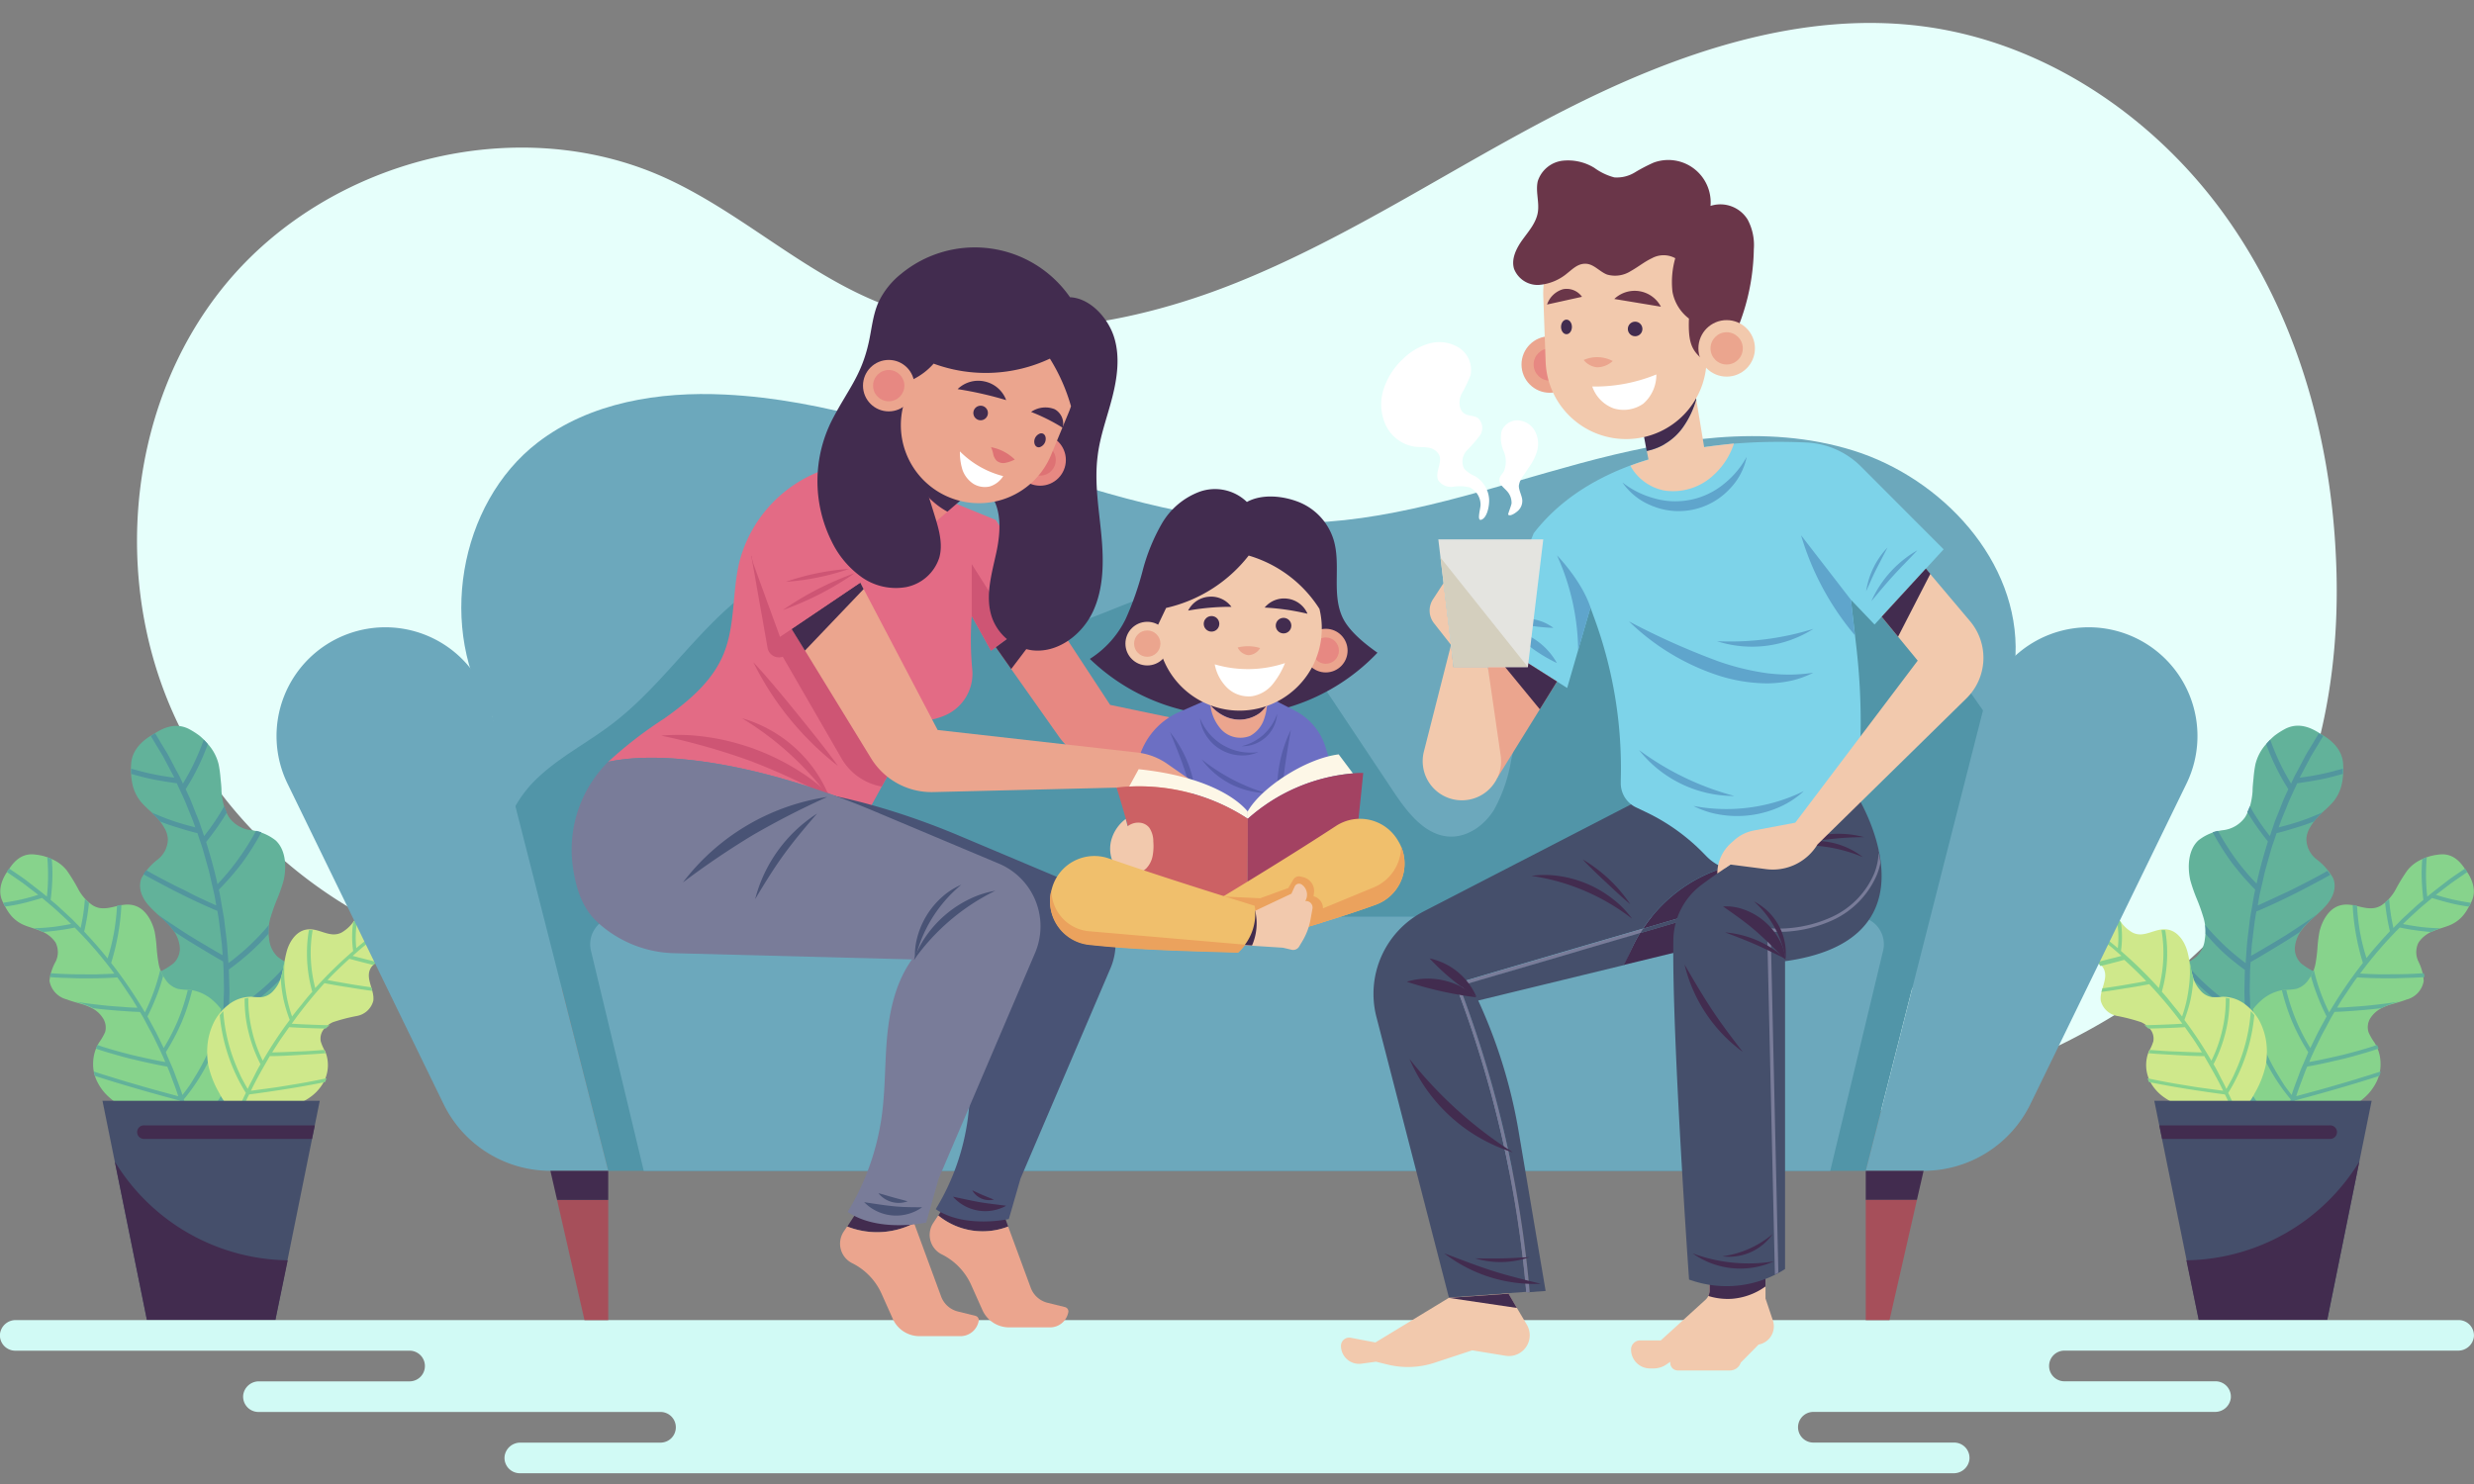 <svg id="Layer_1" data-name="Layer 1" xmlns="http://www.w3.org/2000/svg" viewBox="0 0 400 240"><rect x="0" y="0" width="400" height="240" fill="#808080" stroke="none"/><defs><style>.cls-1{fill:#e6fffb;}.cls-2{fill:#62b29a;}.cls-3{fill:#52969e;}.cls-4{fill:#87d38c;}.cls-5{fill:#cfe88b;}.cls-6{fill:#454f6b;}.cls-7{fill:#422c4f;}.cls-8{fill:#d1faf5;}.cls-9{fill:#6ca8bc;}.cls-10{fill:#5195a8;}.cls-11{fill:#e36b85;}.cls-12{fill:#ce5574;}.cls-13{fill:#e78882;}.cls-14{fill:#797c99;}.cls-15{fill:#f2c9ad;}.cls-16{fill:#7dd3e9;}.cls-17{fill:#5fa5cc;}.cls-18{fill:#eba58e;}.cls-19{fill:#6a3649;}.cls-20{fill:#fff;}.cls-21{fill:#e4e4e0;}.cls-22{fill:#d4cfbe;}.cls-23{fill:#6c6fc3;}.cls-24{fill:#575daa;}.cls-25{fill:#495375;}.cls-26{fill:#de7274;}.cls-27{fill:#a64f5a;}.cls-28{fill:#fdf7e7;}.cls-29{fill:#a34262;}.cls-30{fill:#cc6164;}.cls-31{fill:#f0bf6c;}.cls-32{fill:#eba25d;}</style></defs><title>family</title><path class="cls-1" d="M30.31,120c-12.64-23-10.57-53.61,6.06-73.9s47.22-28.2,71.11-17.37c11.94,5.41,21.78,14.78,33.85,19.88,18.53,7.82,40.06,4.57,58.71-2.94s35.43-19,53.35-28.08,38-16,57.89-13.28c19.4,2.65,36.94,14.53,48.38,30.42s17.08,35.5,18,55.06c1,19.77-3,40.45-15.06,56.17-11.37,14.86-28.77,23.92-46.46,30a201.38,201.38,0,0,1-138.09-3.05c-12.39-4.89-24.3-11-37-15-20.72-6.4-38.74,1.77-58.84-1.6C60.87,152.82,40.76,139.05,30.31,120Z"/><path class="cls-2" d="M47,156.06a13.83,13.83,0,0,1-2.13-1.34,4.51,4.51,0,0,1-1.35-2.82,7.94,7.94,0,0,1,.17-3.33,31.71,31.71,0,0,1,1.08-3.08,26.13,26.13,0,0,0,1.1-3.14c.48-2.16.35-4.91-1.31-6.44a8,8,0,0,0-4-1.65A5.06,5.06,0,0,1,37,132.13a8.18,8.18,0,0,1-.84-2,11.91,11.91,0,0,1-.35-2.16c0-.73-.09-1.45-.16-2.18a18.67,18.67,0,0,0-.3-2.18,7.51,7.51,0,0,0-1.75-3.29A11.09,11.09,0,0,0,32.28,119a12.76,12.76,0,0,0-1.54-1c-2.72-1.54-5.16.28-6,.77s-3.41,2-3.54,4.84a11.12,11.12,0,0,0,0,1.62,10.42,10.42,0,0,0,.22,1.63,6.81,6.81,0,0,0,1.34,2.79,15,15,0,0,0,1.32,1.34,15.36,15.36,0,0,1,1.36,1.34,8.92,8.92,0,0,1,1.13,1.55,4.06,4.06,0,0,1,.57,1.8A4.21,4.21,0,0,1,25.5,139a10,10,0,0,0-2.62,3c-.66,1.67.14,3.42,1.43,4.73.61.66,1.3,1.26,2,1.89a10.54,10.54,0,0,1,1.87,2.06,5.5,5.5,0,0,1,.9,2.62,3.33,3.33,0,0,1-1,2.47A10.76,10.76,0,0,1,26.16,157a8,8,0,0,0-3,3,7.42,7.42,0,0,0-1,3.77,9.68,9.68,0,0,0,.75,3.82,14.2,14.2,0,0,0,.85,1.88c.33.62.73,1.24,1.1,1.84a20.74,20.74,0,0,0,1.73,2.22c.37.42.77.87,1.19,1.32s.82.91,1.25,1.36c1.71,1.8,3.55,3.56,4.87,4.12,1.41.2,3.84-.42,6.27-1.49.61-.27,1.21-.56,1.8-.87s1.12-.65,1.63-1a16.88,16.88,0,0,0,2.54-2,14.85,14.85,0,0,0,1.7-2,19,19,0,0,0,1.43-2.29,15.4,15.4,0,0,0,1.57-5.27,12.59,12.59,0,0,0-.77-5.48A8.51,8.51,0,0,0,47,156.06Z"/><path class="cls-3" d="M36.26,130.37A36.65,36.65,0,0,1,33,135.22l-.65-1.93c-.21-.65-.49-1.27-.74-1.9l-.75-1.9c-.25-.63-.56-1.24-.84-1.86q1.1-1.73,2-3.56t1.58-3.72c-.21-.25-.43-.49-.66-.72a37,37,0,0,1-3.37,7.1l-.49-1.06c-.17-.35-.36-.69-.54-1l-1.09-2.08c-.35-.7-.78-1.35-1.17-2l-1.2-2-.35.22-.35.22,2,3.32,1.81,3.42q-1.91-.24-3.64-.61c-1.16-.25-2.25-.54-3.34-.85,0,.28,0,.56,0,.84,1.12.33,2.28.64,3.52.89s2.55.45,3.85.63c.53,1.18,1.11,2.33,1.59,3.53s1,2.39,1.41,3.61c-1.27-.34-2.56-.68-3.73-1.09s-2.27-.86-3.36-1.33a11.06,11.06,0,0,1,1,1l.4.47q1.39.55,2.92,1c1,.31,2,.62,3.12.89.31,1,.67,1.9.94,2.87l.82,2.91c.27,1,.46,2,.69,2.94.11.49.23,1,.33,1.47l.26,1.49c-1.05-.45-2-.91-3-1.37S30,144,29,143.58c-1.85-.94-3.68-1.87-5.34-2.83a5.49,5.49,0,0,0-.47.63c.88.51,1.8,1,2.75,1.5s1.88,1,2.88,1.5c2,1,4.09,2,6.32,2.93.23,1.18.36,2.38.51,3.58l.22,1.79.13,1.8c-1-.55-1.93-1.11-2.86-1.66s-1.87-1.11-2.75-1.66-1.71-1.12-2.55-1.67-1.66-1.11-2.43-1.67c.47.44,1,.87,1.44,1.33.24.23.47.46.69.71a9.16,9.16,0,0,1,.58.77c1.21.81,2.49,1.62,3.84,2.43s2.67,1.62,4.11,2.43c.08.92.1,1.85.11,2.77s.06,1.85,0,2.78c-.06,1.85-.08,3.7-.28,5.54-1-.78-1.94-1.56-2.86-2.33s-1.85-1.54-2.71-2.31c-1.68-1.53-3.37-3-4.79-4.53-.22.15-.42.32-.62.49q1.14,1.18,2.43,2.37c.85.79,1.69,1.59,2.6,2.4,1.86,1.61,3.75,3.24,5.87,4.9-.06,1-.24,2.08-.37,3.12l-.21,1.55c-.07.52-.19,1-.28,1.54l-1.69-1.62-1.69-1.6-3.19-3.08q-1.6-1.51-3-3c-1-1-2-1.91-2.88-2.84a6.86,6.86,0,0,0-.21.86c3.71,3.72,8,7.79,12.52,12.2-.31,1.85-.83,3.65-1.27,5.47l.38.19.42,0c.44-1.84,1-3.66,1.28-5.53a37.08,37.08,0,0,0,15.24-11.28q0-.63-.14-1.25A35.71,35.71,0,0,1,47.57,166,42.41,42.41,0,0,1,44,169.12a38.72,38.72,0,0,1-3.95,2.65q-1,.6-2.07,1.14c-.72.36-1.45.69-2.19,1,.32-1.49.46-3,.69-4.51.12-.75.16-1.51.23-2.27l.19-2.27A41.25,41.25,0,0,0,42.49,161a40.58,40.58,0,0,0,4.8-4.75l-.3-.21-.46-.27a40.45,40.45,0,0,1-4.43,4.43A40.17,40.17,0,0,1,37,163.86c0-1.18.09-2.36.1-3.53L37,156.79a39.64,39.64,0,0,0,3.37-2.71A34.74,34.74,0,0,0,43.42,151a8,8,0,0,1,.06-1.42,37.76,37.76,0,0,1-6.55,6.18l-.21-3c-.09-1-.23-2-.35-3-.06-.49-.11-1-.19-1.48l-.26-1.47c-.18-1-.31-2-.54-2.93a43.08,43.08,0,0,0,3.81-4.39,41.81,41.81,0,0,0,3.08-4.9l-.86-.23a42.39,42.39,0,0,1-2.82,4.49A37.91,37.91,0,0,1,35.16,143c-.49-2.31-1.14-4.58-1.83-6.83a43,43,0,0,0,3.34-4.75A7.88,7.88,0,0,1,36.26,130.37Z"/><path class="cls-4" d="M30.74,160.09a11.11,11.11,0,0,1-2-.17,3.62,3.62,0,0,1-2-1.53,6.35,6.35,0,0,1-1.08-2.46,24,24,0,0,1-.33-2.62,21.37,21.37,0,0,0-.33-2.66c-.42-1.74-1.49-3.67-3.23-4.19-2.39-.75-4.59,1.35-6.82-.07a7.35,7.35,0,0,1-2.31-2.62,27.83,27.83,0,0,0-1.84-3,6.09,6.09,0,0,0-2.4-1.82,9,9,0,0,0-1.45-.53,10.34,10.34,0,0,0-1.48-.24c-2.52-.22-3.73,2-4.16,2.59s-1.85,2.66-1,4.78a9.13,9.13,0,0,0,.59,1.19,8.51,8.51,0,0,0,.73,1.13,5.58,5.58,0,0,0,2,1.62c.91.44,2,.65,2.92,1.07a4.9,4.9,0,0,1,2.44,1.88,3.46,3.46,0,0,1,0,3.09A8,8,0,0,0,8,158.63a3.76,3.76,0,0,0,2.79,3c.69.27,1.42.46,2.15.68a8.92,8.92,0,0,1,2.12.84,4.55,4.55,0,0,1,1.63,1.59A2.75,2.75,0,0,1,17,166.9a8.86,8.86,0,0,1-.94,1.64,6.47,6.47,0,0,0-1,3.35,6.25,6.25,0,0,0,.72,3.16,8.14,8.14,0,0,0,2,2.52,15.5,15.5,0,0,0,2.86,2,16.57,16.57,0,0,0,2.11.93l1.37.49,1.43.49a15.53,15.53,0,0,0,5.09,1A11.3,11.3,0,0,0,34.52,179c.33-.43.65-.87.94-1.32s.55-.89.79-1.33a13.81,13.81,0,0,0,1.05-2.38,14.42,14.42,0,0,0,.6-4.23,12.35,12.35,0,0,0-.86-4.33,10.06,10.06,0,0,0-2.6-3.6A6.89,6.89,0,0,0,30.74,160.09Z"/><path class="cls-2" d="M13.73,145.37a31.3,31.3,0,0,1-.69,4.7l-1.16-1.19c-.39-.4-.81-.76-1.21-1.14l-1.22-1.13c-.41-.38-.84-.72-1.26-1.08q.21-1.65.27-3.32t-.09-3.28c-.24-.11-.48-.21-.73-.3A31.64,31.64,0,0,1,7.58,145c-1-.84-2-1.57-3-2.36s-2.08-1.46-3.12-2.19l-.18.28-.19.28,2.59,1.79,2.5,1.91q-1.49.48-2.9.79c-.94.21-1.85.36-2.77.5.1.21.2.41.32.61,1-.13,1.92-.3,2.92-.54s2-.54,3.06-.85c.8.69,1.62,1.34,2.39,2.05s1.56,1.42,2.3,2.16c-1.05.2-2.12.39-3.12.5s-2,.16-2.94.19a9.73,9.73,0,0,1,1.06.39l.46.21a39.29,39.29,0,0,0,5.12-.71,66.77,66.77,0,0,1,6.41,7.45c-.93.05-1.82.08-2.72.11s-1.78,0-2.64,0c-1.69,0-3.37-.06-4.94-.18a4.44,4.44,0,0,0-.12.63c.83.07,1.69.11,2.56.13s1.74.07,2.65.07c1.84,0,3.7,0,5.68-.15.6.78,1.13,1.6,1.68,2.42l.82,1.22.76,1.26c-.92,0-1.81-.09-2.69-.15s-1.76-.12-2.61-.21-1.66-.19-2.48-.29-1.62-.22-2.39-.35a13.68,13.68,0,0,1,3,1.08c1.18.15,2.41.27,3.69.37s2.54.19,3.89.24c.4.64.76,1.3,1.12,2s.73,1.32,1.07,2c.65,1.36,1.34,2.7,1.9,4.1-1-.18-2-.38-2.95-.59s-1.92-.42-2.83-.65c-1.8-.47-3.58-.95-5.18-1.52-.1.19-.19.39-.26.59q1.27.44,2.65.83c.91.26,1.83.53,2.79.77,2,.47,3.94.93,6.1,1.31.35.78.63,1.59.93,2.38s.6,1.59.85,2.41l-3.67-1c-1.2-.33-2.35-.67-3.49-1s-2.26-.66-3.33-1-2.16-.65-3.16-1a5.82,5.82,0,0,0,.18.71c4.11,1.33,8.73,2.66,13.72,4,.5,1.44.84,2.93,1.24,4.4l.35,0,.31-.14c-.41-1.48-.75-3-1.26-4.45A31.45,31.45,0,0,0,36.34,164q-.27-.43-.57-.84a30,30,0,0,1-.92,3.76,35.53,35.53,0,0,1-1.37,3.6,32.81,32.81,0,0,1-1.82,3.4q-.5.82-1,1.61c-.38.53-.77,1.05-1.17,1.56-.35-1.19-.83-2.33-1.25-3.5s-1-2.28-1.43-3.43a35,35,0,0,0,2.57-4.86,34.17,34.17,0,0,0,1.7-5.2l-.29,0-.43,0a34.06,34.06,0,0,1-1.56,4.84,34.09,34.09,0,0,1-2.33,4.55c-.42-.86-.83-1.73-1.26-2.58l-1.37-2.53a33.71,33.71,0,0,0,1.44-3.21,29.62,29.62,0,0,0,1.1-3.33,6.39,6.39,0,0,1-.47-1,32.08,32.08,0,0,1-2.48,6.89,72.8,72.8,0,0,0-5.46-8A36.43,36.43,0,0,0,19.11,151a35.23,35.23,0,0,0,.52-4.66l-.71.14a35.63,35.63,0,0,1-.48,4.27A32.27,32.27,0,0,1,17.39,155c-1.19-1.51-2.47-2.93-3.78-4.34a36.42,36.42,0,0,0,.78-4.65A6.23,6.23,0,0,1,13.73,145.37Z"/><path class="cls-5" d="M52.51,169.93a7.78,7.78,0,0,1-.65-1.51,2.42,2.42,0,0,1,.41-1.86,4,4,0,0,1,1.56-1.25,29.48,29.48,0,0,1,3.85-1,3.36,3.36,0,0,0,2.67-2.43c.28-1.83-1.48-3.76-.31-5.47a4.36,4.36,0,0,1,2.24-1.49c.85-.31,1.78-.44,2.6-.78a4.87,4.87,0,0,0,1.8-1.32,7.41,7.41,0,0,0,.7-1,8,8,0,0,0,.57-1c.85-1.81-.3-3.61-.65-4.18s-1.31-2.49-3.48-2.41a8.88,8.88,0,0,0-1.28.14,7.78,7.78,0,0,0-1.27.38,5.25,5.25,0,0,0-2.14,1.43,25.21,25.21,0,0,0-1.73,2.5,6.18,6.18,0,0,1-2.13,2.11c-2,1.07-3.77-.89-5.86-.43-1.52.31-2.57,1.87-3,3.32s-.52,3-1,4.46a5.38,5.38,0,0,1-1.13,2,3.07,3.07,0,0,1-1.86,1.11,9.47,9.47,0,0,1-1.76-.05,5.93,5.93,0,0,0-3.33,1,8.51,8.51,0,0,0-2.56,2.77,10.48,10.48,0,0,0-1.17,3.56,12.51,12.51,0,0,0,.06,3.65,15.66,15.66,0,0,0,1.8,4.61,10,10,0,0,0,2.89,3.5,13.09,13.09,0,0,0,4.5-.25,27.06,27.06,0,0,0,4.46-1.09,13.3,13.3,0,0,0,2.7-1.41,7.33,7.33,0,0,0,2-2,5.87,5.87,0,0,0,.48-5.72Z"/><path class="cls-4" d="M60.91,155.59c-1.29-.34-2.56-.64-3.89-1,.71-.63,1.42-1.26,2.17-1.85s1.48-1.2,2.25-1.75q1.35.5,2.65,1t2.59.91c.13-.15.26-.31.37-.47-1.62-.54-3.34-1.18-5.06-1.81.86-.67,1.79-1.25,2.68-1.87s1.85-1.16,2.77-1.74l-.15-.25-.15-.25-2.34,1.45-2.28,1.55a15.48,15.48,0,0,1,.76-5.13l-.67.09a16.14,16.14,0,0,0-.66,5.46c-.73.55-1.49,1.08-2.2,1.66s-1.44,1.14-2.14,1.75a15.52,15.52,0,0,1,.36-5.45l-.59.92-.28.4a15.79,15.79,0,0,0,0,4.59,67.3,67.3,0,0,0-6.13,6,22.47,22.47,0,0,1-.71-4.7,21.24,21.24,0,0,1,.29-4.67,3.68,3.68,0,0,0-.61,0,24.21,24.21,0,0,0-.28,2.46q-.06,1.25,0,2.5a23.1,23.1,0,0,0,.83,5c-.58.63-1.12,1.3-1.67,2l-.82,1-.78,1c-.26-.76-.49-1.52-.67-2.29s-.31-1.53-.41-2.3a21.65,21.65,0,0,1-.19-2.32q0-1.15.08-2.31a31,31,0,0,1-.64,3.12,24.88,24.88,0,0,0,.45,3.35,25.79,25.79,0,0,0,1,3.31,67.48,67.48,0,0,0-4.36,6.59,22.07,22.07,0,0,1-1.77-5,21.63,21.63,0,0,1-.56-5.15,5.14,5.14,0,0,0-.6.09,24.9,24.9,0,0,0,.14,2.73,22.62,22.62,0,0,0,.49,2.7,23.19,23.19,0,0,0,1.94,5.2c-.39.64-.72,1.3-1.07,2s-.7,1.31-1,2c-.29-.48-.56-1-.82-1.47s-.49-1-.71-1.5a30,30,0,0,1-1.19-3.11,28.24,28.24,0,0,1-1.23-6.5q-.3.31-.57.65a28.78,28.78,0,0,0,4.22,12.57c-.6,1.19-1.09,2.43-1.62,3.65l.25.16.29.06c.53-1.21,1-2.44,1.61-3.62,4.45-.59,8.57-1.25,12.28-2a5.32,5.32,0,0,0,.23-.61c-1.86.39-3.78.76-5.83,1.08-1,.17-2,.34-3.12.49l-3.27.44c.92-1.92,2-3.77,3.05-5.6,1.6,0,3.16-.09,4.65-.18s3-.16,4.38-.29l-.09-.22-.15-.31c-1.32.1-2.67.2-4.09.25s-2.83.13-4.32.15c.45-.69.88-1.39,1.34-2.08l1.41-2c2.06.13,4,.18,5.91.23a4.08,4.08,0,0,1,.66-.54c-2-.05-4-.12-6.15-.25A72,72,0,0,1,52.46,159q2,.39,3.95.68c1.3.22,2.56.41,3.78.57l-.17-.58q-1.68-.23-3.46-.53c-1.19-.21-2.37-.4-3.61-.64,1.13-1.2,2.33-2.33,3.54-3.44q2,.55,3.87,1A3.46,3.46,0,0,1,60.91,155.59Z"/><polygon class="cls-6" points="44.52 213.49 23.75 213.49 16.57 178.03 51.7 178.03 44.52 213.49"/><path class="cls-7" d="M18.58,187.95l5.18,25.54H44.52l2-9.67a33.28,33.28,0,0,1-27.9-15.87Z"/><path class="cls-7" d="M50.9,182H23.27a1.09,1.09,0,0,0-1.08,1.28h0a1.09,1.09,0,0,0,1.08.91H50.45Z"/><path class="cls-2" d="M353,156.06a13.82,13.82,0,0,0,2.13-1.34,4.51,4.51,0,0,0,1.35-2.82,7.94,7.94,0,0,0-.17-3.33,31.69,31.69,0,0,0-1.08-3.08,26.13,26.13,0,0,1-1.1-3.14c-.48-2.16-.35-4.91,1.31-6.44a8,8,0,0,1,4-1.65,5.06,5.06,0,0,0,3.57-2.13,8.18,8.18,0,0,0,.84-2,11.91,11.91,0,0,0,.35-2.16c0-.73.09-1.45.16-2.18a18.68,18.68,0,0,1,.3-2.18,7.51,7.51,0,0,1,1.75-3.29,11.09,11.09,0,0,1,1.35-1.35,12.77,12.77,0,0,1,1.54-1c2.72-1.54,5.16.28,6,.77s3.41,2,3.54,4.84a11.12,11.12,0,0,1,0,1.62,10.42,10.42,0,0,1-.22,1.63,6.81,6.81,0,0,1-1.34,2.79,15,15,0,0,1-1.32,1.34,15.37,15.37,0,0,0-1.36,1.34,8.93,8.93,0,0,0-1.13,1.55,4.06,4.06,0,0,0-.57,1.8,4.21,4.21,0,0,0,1.71,3.37,10,10,0,0,1,2.62,3c.66,1.67-.14,3.42-1.43,4.73-.61.66-1.3,1.26-2,1.89a10.54,10.54,0,0,0-1.87,2.06,5.5,5.5,0,0,0-.9,2.62,3.33,3.33,0,0,0,1,2.47,10.76,10.76,0,0,0,1.95,1.25,8,8,0,0,1,3,3,7.42,7.42,0,0,1,1,3.77,9.68,9.68,0,0,1-.75,3.82,14.2,14.2,0,0,1-.85,1.88c-.33.62-.73,1.24-1.1,1.84a20.74,20.74,0,0,1-1.73,2.22c-.37.42-.77.87-1.19,1.32s-.82.91-1.25,1.36c-1.71,1.8-3.55,3.56-4.87,4.12-1.41.2-3.84-.42-6.27-1.49-.61-.27-1.21-.56-1.8-.87s-1.12-.65-1.63-1a16.88,16.88,0,0,1-2.54-2,14.85,14.85,0,0,1-1.7-2,19,19,0,0,1-1.43-2.29,15.4,15.4,0,0,1-1.57-5.27,12.59,12.59,0,0,1,.77-5.48A8.51,8.51,0,0,1,353,156.06Z"/><path class="cls-3" d="M363.75,130.37a36.66,36.66,0,0,0,3.25,4.85l.65-1.93c.21-.65.49-1.27.74-1.9l.75-1.9c.25-.63.56-1.24.84-1.86q-1.1-1.73-2-3.56t-1.58-3.72c.21-.25.43-.49.66-.72a37,37,0,0,0,3.37,7.1l.49-1.06c.17-.35.36-.69.54-1l1.09-2.08c.35-.7.78-1.35,1.17-2l1.2-2,.35.22.35.22-2,3.32-1.81,3.42q1.91-.24,3.64-.61c1.16-.25,2.25-.54,3.34-.85,0,.28,0,.56,0,.84-1.12.33-2.28.64-3.52.89s-2.55.45-3.85.63c-.53,1.18-1.11,2.33-1.59,3.53s-1,2.39-1.41,3.61c1.27-.34,2.56-.68,3.73-1.09s2.27-.86,3.36-1.33a11.06,11.06,0,0,0-1,1l-.4.47q-1.39.55-2.92,1c-1,.31-2,.62-3.12.89-.31,1-.67,1.9-.94,2.87l-.82,2.91c-.27,1-.46,2-.69,2.94-.11.49-.23,1-.33,1.47l-.26,1.49c1.05-.45,2-.91,3-1.37s2-.92,2.92-1.38c1.85-.94,3.68-1.87,5.34-2.83a5.49,5.49,0,0,1,.47.63c-.88.51-1.8,1-2.75,1.5s-1.88,1-2.88,1.5c-2,1-4.09,2-6.32,2.93-.23,1.18-.36,2.38-.51,3.58l-.22,1.79-.13,1.8c1-.55,1.93-1.11,2.86-1.66s1.87-1.11,2.75-1.66,1.71-1.12,2.55-1.67,1.66-1.11,2.43-1.67c-.47.44-1,.87-1.44,1.33-.24.23-.47.46-.69.71a9.16,9.16,0,0,0-.58.77c-1.21.81-2.49,1.62-3.84,2.43s-2.67,1.62-4.11,2.43c-.08.92-.1,1.85-.11,2.77s-.06,1.85,0,2.78c.06,1.85.08,3.7.28,5.54,1-.78,1.94-1.56,2.86-2.33s1.85-1.54,2.71-2.31c1.68-1.53,3.37-3,4.79-4.53.22.15.42.32.62.49q-1.14,1.18-2.43,2.37c-.85.79-1.69,1.59-2.6,2.4-1.86,1.61-3.75,3.24-5.87,4.9.06,1,.24,2.08.37,3.12l.21,1.55c.07.52.19,1,.28,1.54l1.69-1.62,1.69-1.6,3.19-3.08q1.6-1.51,3-3c1-1,2-1.91,2.88-2.84a6.85,6.85,0,0,1,.21.86c-3.71,3.72-8,7.79-12.52,12.2.31,1.85.83,3.65,1.27,5.47l-.38.19-.42,0c-.44-1.84-1-3.66-1.28-5.53a37.08,37.08,0,0,1-15.24-11.28q0-.63.14-1.25a35.72,35.72,0,0,0,3.15,3.62,42.41,42.41,0,0,0,3.56,3.15,38.71,38.71,0,0,0,3.95,2.65q1,.6,2.07,1.14c.72.36,1.45.69,2.19,1-.32-1.49-.46-3-.69-4.51-.12-.75-.16-1.51-.23-2.27l-.19-2.27a41.25,41.25,0,0,1-5.57-3.83,40.58,40.58,0,0,1-4.8-4.75l.3-.21.46-.27a37.44,37.44,0,0,0,9.56,8.07c0-1.18-.09-2.36-.1-3.53l.07-3.54a39.63,39.63,0,0,1-3.37-2.71A34.74,34.74,0,0,1,356.6,151a8,8,0,0,0-.07-1.42,37.76,37.76,0,0,0,6.55,6.18l.21-3c.09-1,.23-2,.35-3,.06-.49.11-1,.19-1.48l.26-1.47c.18-1,.31-2,.54-2.93a43.08,43.08,0,0,1-3.81-4.39,41.81,41.81,0,0,1-3.08-4.9l.86-.23a42.39,42.39,0,0,0,2.82,4.49,37.9,37.9,0,0,0,3.43,4.06c.49-2.31,1.14-4.58,1.83-6.83a43,43,0,0,1-3.34-4.75A7.88,7.88,0,0,0,363.75,130.37Z"/><path class="cls-4" d="M369.28,160.09a11.11,11.11,0,0,0,2-.17,3.62,3.62,0,0,0,2-1.53,6.35,6.35,0,0,0,1.08-2.46,24,24,0,0,0,.33-2.62,21.38,21.38,0,0,1,.33-2.66c.42-1.74,1.49-3.67,3.23-4.19,2.39-.75,4.59,1.35,6.82-.07a7.35,7.35,0,0,0,2.31-2.62,27.83,27.83,0,0,1,1.84-3,6.09,6.09,0,0,1,2.4-1.82,9,9,0,0,1,1.45-.53,10.33,10.33,0,0,1,1.48-.24c2.52-.22,3.73,2,4.16,2.59s1.85,2.66,1,4.78a9.14,9.14,0,0,1-.59,1.19,8.51,8.51,0,0,1-.73,1.13,5.58,5.58,0,0,1-2,1.62c-.91.44-2,.65-2.92,1.07a4.9,4.9,0,0,0-2.44,1.88,3.45,3.45,0,0,0,0,3.09,8,8,0,0,1,.84,3.13,3.76,3.76,0,0,1-2.79,3c-.69.27-1.42.46-2.15.68a8.92,8.92,0,0,0-2.12.84,4.55,4.55,0,0,0-1.63,1.59,2.75,2.75,0,0,0-.23,2.17,8.86,8.86,0,0,0,.94,1.64,6.47,6.47,0,0,1,1,3.35,6.25,6.25,0,0,1-.72,3.16,8.14,8.14,0,0,1-2,2.52,15.5,15.5,0,0,1-2.86,2,16.56,16.56,0,0,1-2.11.93l-1.37.49-1.43.49a15.53,15.53,0,0,1-5.09,1A11.3,11.3,0,0,1,365.5,179c-.33-.43-.65-.87-.94-1.32s-.55-.89-.79-1.33a13.82,13.82,0,0,1-1.05-2.38,14.42,14.42,0,0,1-.6-4.23,12.35,12.35,0,0,1,.86-4.33,10.06,10.06,0,0,1,2.6-3.6A6.89,6.89,0,0,1,369.28,160.09Z"/><path class="cls-2" d="M386.28,145.37a31.3,31.3,0,0,0,.69,4.7l1.16-1.19c.39-.4.81-.76,1.21-1.14l1.22-1.13c.41-.38.84-.72,1.26-1.08q-.21-1.65-.27-3.32t.09-3.28c.24-.11.48-.21.73-.3a31.64,31.64,0,0,0,.07,6.38c1-.84,2-1.57,3-2.36s2.08-1.46,3.12-2.19l.18.28.19.28-2.59,1.79-2.5,1.91q1.49.48,2.9.79c.94.21,1.85.36,2.77.5-.1.21-.2.41-.32.61-1-.13-1.92-.3-2.92-.54s-2-.54-3.06-.85c-.8.69-1.62,1.34-2.39,2.05s-1.56,1.42-2.3,2.16c1.05.2,2.12.39,3.12.5s2,.16,2.94.19a9.73,9.73,0,0,0-1.06.39l-.46.21A39.29,39.29,0,0,1,388,150a66.76,66.76,0,0,0-6.41,7.45c.93.05,1.82.08,2.72.11s1.78,0,2.64,0c1.69,0,3.37-.06,4.94-.18a4.44,4.44,0,0,1,.12.63c-.83.07-1.69.11-2.56.13s-1.74.07-2.65.07c-1.84,0-3.7,0-5.68-.15-.6.78-1.13,1.6-1.68,2.42l-.82,1.22-.76,1.26c.92,0,1.81-.09,2.69-.15s1.76-.12,2.61-.21,1.66-.19,2.48-.29,1.62-.22,2.39-.35a13.68,13.68,0,0,0-3,1.08c-1.18.15-2.41.27-3.69.37s-2.54.19-3.89.24c-.4.64-.76,1.3-1.12,2s-.73,1.32-1.07,2c-.65,1.36-1.34,2.7-1.9,4.1,1-.18,2-.38,2.95-.59s1.92-.42,2.83-.65c1.8-.47,3.58-.95,5.18-1.52.1.19.19.39.26.59q-1.27.44-2.65.83c-.91.26-1.83.53-2.79.77-2,.47-3.94.93-6.1,1.31-.35.78-.63,1.59-.93,2.38s-.6,1.59-.85,2.41l3.67-1c1.2-.33,2.35-.67,3.49-1s2.26-.66,3.33-1,2.16-.65,3.16-1a5.84,5.84,0,0,1-.18.71c-4.11,1.33-8.73,2.66-13.72,4-.5,1.44-.84,2.93-1.24,4.4l-.35,0-.31-.14c.41-1.48.75-3,1.26-4.45A31.45,31.45,0,0,1,363.67,164q.27-.43.57-.84a30,30,0,0,0,.92,3.76,35.51,35.51,0,0,0,1.37,3.6,32.81,32.81,0,0,0,1.82,3.4q.5.82,1,1.61c.38.53.77,1.05,1.17,1.56.35-1.19.83-2.33,1.25-3.5s1-2.28,1.43-3.43a35,35,0,0,1-2.57-4.86,34.17,34.17,0,0,1-1.7-5.2l.29,0,.43,0a31.79,31.79,0,0,0,3.89,9.39c.42-.86.83-1.73,1.26-2.58l1.37-2.53a33.71,33.71,0,0,1-1.44-3.21,29.62,29.62,0,0,1-1.1-3.33,6.39,6.39,0,0,0,.47-1,32.08,32.08,0,0,0,2.48,6.89,72.8,72.8,0,0,1,5.46-8A36.43,36.43,0,0,1,380.9,151a35.22,35.22,0,0,1-.52-4.66l.71.14a35.65,35.65,0,0,0,.48,4.27,32.27,32.27,0,0,0,1.05,4.19c1.19-1.51,2.47-2.93,3.78-4.34a36.43,36.43,0,0,1-.78-4.65A6.23,6.23,0,0,0,386.28,145.37Z"/><path class="cls-5" d="M347.5,169.93a7.78,7.78,0,0,0,.65-1.51,2.42,2.42,0,0,0-.41-1.86,4,4,0,0,0-1.56-1.25,29.48,29.48,0,0,0-3.85-1,3.36,3.36,0,0,1-2.67-2.43c-.28-1.83,1.48-3.76.31-5.47a4.36,4.36,0,0,0-2.24-1.49c-.85-.31-1.78-.44-2.6-.78a4.87,4.87,0,0,1-1.8-1.32,7.4,7.4,0,0,1-.7-1,8,8,0,0,1-.57-1c-.85-1.81.3-3.61.65-4.18s1.31-2.49,3.48-2.41a8.88,8.88,0,0,1,1.28.14,7.79,7.79,0,0,1,1.27.38,5.25,5.25,0,0,1,2.14,1.43,25.21,25.21,0,0,1,1.73,2.5,6.18,6.18,0,0,0,2.13,2.11c2,1.07,3.77-.89,5.86-.43,1.52.31,2.57,1.87,3,3.32s.52,3,1,4.46a5.38,5.38,0,0,0,1.13,2,3.07,3.07,0,0,0,1.86,1.11,9.47,9.47,0,0,0,1.76-.05,5.93,5.93,0,0,1,3.33,1,8.51,8.51,0,0,1,2.56,2.77,10.48,10.48,0,0,1,1.17,3.56,12.51,12.51,0,0,1-.06,3.65,15.66,15.66,0,0,1-1.8,4.61,10,10,0,0,1-2.89,3.5,13.09,13.09,0,0,1-4.5-.25,27.06,27.06,0,0,1-4.46-1.09,13.3,13.3,0,0,1-2.7-1.41,7.33,7.33,0,0,1-2-2,5.87,5.87,0,0,1-.48-5.72Z"/><path class="cls-4" d="M339.11,155.59c1.29-.34,2.56-.64,3.89-1-.71-.63-1.42-1.26-2.17-1.85s-1.48-1.2-2.25-1.75q-1.35.5-2.65,1t-2.59.91c-.13-.15-.26-.31-.37-.47,1.62-.54,3.34-1.18,5.06-1.81-.86-.67-1.79-1.25-2.68-1.87s-1.85-1.16-2.77-1.74l.15-.25.15-.25,2.34,1.45,2.28,1.55a15.48,15.48,0,0,0-.76-5.13l.67.09a16.15,16.15,0,0,1,.66,5.46c.73.55,1.49,1.08,2.2,1.66s1.44,1.14,2.14,1.75a15.52,15.52,0,0,0-.36-5.45l.59.92.28.4a15.79,15.79,0,0,1,0,4.59,67.31,67.31,0,0,1,6.13,6,22.47,22.47,0,0,0,.71-4.7,21.24,21.24,0,0,0-.29-4.67,3.68,3.68,0,0,1,.61,0,24.24,24.24,0,0,1,.28,2.46q.06,1.25,0,2.5a23.11,23.11,0,0,1-.83,5c.58.63,1.12,1.3,1.67,2l.82,1,.78,1c.26-.76.49-1.52.67-2.29s.31-1.53.41-2.3a21.63,21.63,0,0,0,.19-2.32q0-1.15-.08-2.31a31,31,0,0,0,.64,3.12,24.87,24.87,0,0,1-.45,3.35,25.79,25.79,0,0,1-1,3.31,67.48,67.48,0,0,1,4.36,6.59,22.07,22.07,0,0,0,1.77-5,21.63,21.63,0,0,0,.56-5.15,5.14,5.14,0,0,1,.6.09,24.89,24.89,0,0,1-.14,2.73,22.62,22.62,0,0,1-.49,2.7,23.19,23.19,0,0,1-1.95,5.2c.39.64.72,1.3,1.07,2s.7,1.31,1,2c.29-.48.56-1,.82-1.47s.49-1,.71-1.5a30,30,0,0,0,1.19-3.11,28.24,28.24,0,0,0,1.23-6.5q.3.31.57.65a28.78,28.78,0,0,1-4.22,12.57c.6,1.19,1.09,2.43,1.62,3.65l-.25.16-.29.06c-.53-1.21-1-2.44-1.61-3.62-4.45-.59-8.57-1.25-12.28-2a5.32,5.32,0,0,1-.23-.61c1.86.39,3.78.76,5.83,1.08,1,.17,2,.34,3.12.49l3.27.44c-.92-1.92-2-3.77-3.05-5.6-1.6,0-3.16-.09-4.65-.18s-3-.16-4.38-.29l.09-.22.15-.31c1.32.1,2.67.2,4.09.25s2.83.13,4.32.15c-.45-.69-.88-1.39-1.34-2.08l-1.41-2c-2.06.13-4,.18-5.91.23a4.08,4.08,0,0,0-.66-.54c2-.05,4-.12,6.15-.25a72,72,0,0,0-5.35-6.39q-2,.39-3.95.68c-1.3.22-2.56.41-3.78.57l.17-.58q1.68-.23,3.46-.53c1.19-.21,2.37-.4,3.61-.64-1.13-1.2-2.33-2.33-3.54-3.44q-2,.55-3.87,1A3.46,3.46,0,0,0,339.11,155.59Z"/><polygon class="cls-6" points="355.5 213.49 376.27 213.49 383.45 178.03 348.31 178.03 355.5 213.49"/><path class="cls-7" d="M381.44,187.95l-5.18,25.54H355.5l-2-9.67a33.28,33.28,0,0,0,27.9-15.87Z"/><path class="cls-7" d="M349.12,182h27.63a1.09,1.09,0,0,1,1.08,1.28h0a1.09,1.09,0,0,1-1.08.91H349.57Z"/><path class="cls-8" d="M397.52,213.49H2.58A2.55,2.55,0,0,0,0,215.72a2.48,2.48,0,0,0,2.47,2.72H66.22a2.48,2.48,0,0,1,2.48,2.48h0a2.48,2.48,0,0,1-2.48,2.48H41.89a2.55,2.55,0,0,0-2.57,2.23,2.48,2.48,0,0,0,2.47,2.72h65a2.48,2.48,0,0,1,2.48,2.48h0a2.48,2.48,0,0,1-2.48,2.48H84.15a2.55,2.55,0,0,0-2.57,2.23A2.48,2.48,0,0,0,84,238.26H315.85a2.55,2.55,0,0,0,2.57-2.23A2.48,2.48,0,0,0,316,233.3H293.19a2.48,2.48,0,0,1-2.48-2.48h0a2.48,2.48,0,0,1,2.48-2.48h64.92a2.55,2.55,0,0,0,2.57-2.23,2.48,2.48,0,0,0-2.47-2.72H333.78a2.48,2.48,0,0,1-2.48-2.48h0a2.48,2.48,0,0,1,2.48-2.48h63.63a2.55,2.55,0,0,0,2.57-2.23A2.48,2.48,0,0,0,397.52,213.49Z"/><path class="cls-9" d="M79.52,115.75C70.65,102,74.1,81.45,86.92,71.58c8.5-6.54,19.69-8.29,30.3-7.77,32.36,1.58,62.27,22,94.65,20.72,14.91-.57,29.23-5.72,43.66-9.61s29.85-6.51,44.13-2.05S326.52,90.71,325.87,106L312.1,159.78H89.19Z"/><path class="cls-10" d="M311.52,101.93c-2.84-4.06-5.8-8.22-10-10.87-8.29-5.23-19.73-4.09-29.3-1.93-6-3.34-14-.27-18.29,5.06s-6,12.31-7.44,19l-2.16,9.74a25.13,25.13,0,0,1-2.78,8.05c-1.52,2.42-4.1,4.36-7,4.32-4-.06-6.92-3.79-9.16-7.15l-9.57-14.37c-2.89-4.34-5.82-8.72-9.67-12.23s-8.77-6.12-14-6.18c-8.54-.09-16.11,6.52-24.65,6.33C157.2,101.48,149.32,91.45,139,90c-8.3-1.15-16.33,3.58-22.41,9.34s-11,12.72-17.7,17.8c-3.8,2.89-8.1,5.12-11.62,8.34a19.54,19.54,0,0,0-4.39,5.73l6.27,28.54H312.1L322.8,118Z"/><path class="cls-10" d="M301.66,189.35H98.34l-9-35.47a4.53,4.53,0,0,1,4.39-5.64H306.28a4.53,4.53,0,0,1,4.39,5.64Z"/><path class="cls-9" d="M295.92,189.35H104.08l-8.5-35.47a4.47,4.47,0,0,1,4.14-5.64H300.29a4.47,4.47,0,0,1,4.14,5.64Z"/><path class="cls-9" d="M98.34,189.35l-19-74.65a17.58,17.58,0,0,0-23.27-12.11h0a17.58,17.58,0,0,0-9.59,24.13L71.7,178.52A19.23,19.23,0,0,0,89,189.35Z"/><path class="cls-9" d="M301.66,189.35l19-74.65a17.58,17.58,0,0,1,23.27-12.11h0a17.58,17.58,0,0,1,9.59,24.13L328.3,178.52A19.23,19.23,0,0,1,311,189.35Z"/><path class="cls-11" d="M140.56,130.86l7.78-14.2a12,12,0,0,0,4.18-.85,7.35,7.35,0,0,0,4.67-7.6,51.46,51.46,0,0,1-.08-8.59l3.12,5.61L170,98l-9-13.91L149.1,79.23,137.18,75a21.5,21.5,0,0,0-17.59,15.7c-1.26,5-.64,10.52-2.7,15.3-1.86,4.33-5.66,7.48-9.5,10.21a66.34,66.34,0,0,0-9.06,7C107.14,121.3,122.66,123.43,140.56,130.86Z"/><polygon class="cls-12" points="157.11 99.63 157.11 91.23 164.16 102.34 160.23 105.23 157.11 99.63"/><path class="cls-12" d="M121.46,89.85l2.64,14.92a1.87,1.87,0,0,0,2.46,1.44h0l9.5,16.45a9.37,9.37,0,0,0,6.5,4.54h0l5.78-10.55Z"/><path class="cls-12" d="M135.2,129.57a31.62,31.62,0,0,0-5.6-4.62,37.93,37.93,0,0,0-15.44-5.78,31.62,31.62,0,0,0-7.25-.2,107.21,107.21,0,0,1,14.57,4.15A107.21,107.21,0,0,1,135.2,129.57Z"/><path class="cls-12" d="M134.2,129.15a21.77,21.77,0,0,0-14.25-13,49.51,49.51,0,0,1,14.25,13Z"/><path class="cls-12" d="M135.43,123.8c-1.75-2.46-4.19-5.48-6.63-8.49s-4.92-6-7-8.21a48.43,48.43,0,0,0,13.61,16.71Z"/><path class="cls-13" d="M161,104.67l10.23,14.49a10.3,10.3,0,0,0,7,4.26l17.37,2.42,1.64-8.13L179.49,114,169.34,98.53Z"/><polygon class="cls-7" points="169.34 98.53 170.03 99.57 163.49 108.2 161 104.67 169.34 98.53"/><path class="cls-6" d="M235.91,160.83l0-.11c.14-.3.27-.63.4-1s.27-.68.42-1l.05-.12.12,0c6-1.79,13-3.83,19.75-5.81l9-2.62A24.23,24.23,0,0,1,276.82,141l3-1.21L265,129.42l-34.86,18a15,15,0,0,0-7.61,17l11.73,45.41,12.52-.91A183.47,183.47,0,0,0,236,160.94Z"/><path class="cls-14" d="M256.71,152.81c-6.75,2-13.72,4-19.75,5.81l-.12,0-.05.12c-.14.31-.28.65-.42,1s-.27.66-.4,1l0,.11,0,.11A183.47,183.47,0,0,1,246.76,209l.56,0a184,184,0,0,0-10.81-48.11c.12-.28.25-.58.37-.88s.23-.58.35-.85c6-1.78,12.92-3.81,19.63-5.77,6.49-1.9,13.18-3.85,19.05-5.6l.34-.69C270.27,148.84,263.38,150.86,256.71,152.81Z"/><path class="cls-15" d="M234.24,209.9l-11.86,7.21-4-.76a1.33,1.33,0,0,0-1.57,1.3h0a2.92,2.92,0,0,0,3.32,2.89l2.34-.32,1.87.46a13.78,13.78,0,0,0,7.63-.3l6.06-2,5.4.88a3.36,3.36,0,0,0,2.72-.76h0a3.36,3.36,0,0,0,.72-4.25l-3-5.06Z"/><polygon class="cls-7" points="243.9 209.21 234.24 209.9 245.26 211.53 243.9 209.21"/><path class="cls-6" d="M264,153.05a24.22,24.22,0,0,1,1.16-2.15l-8.34,2.44c-6.7,2-13.63,4-19.63,5.77-.12.27-.24.56-.35.85s-.24.6-.37.88A184,184,0,0,1,247.33,209l-.43,0,3-.22-4.35-25.71A83.9,83.9,0,0,0,239,161.81l34.13-8.3-10.49,2.55Z"/><path class="cls-7" d="M265.66,150.19l10.6-3.13,3.55-7.24-3,1.21A24.23,24.23,0,0,0,265.66,150.19Z"/><path class="cls-7" d="M264,153.05l-1.44,3,10.49-2.55,2.83-5.76-10.71,3.16A24.22,24.22,0,0,0,264,153.05Z"/><polygon class="cls-14" points="246.76 209 246.9 208.99 246.76 209 246.76 209"/><path class="cls-6" d="M265.66,150.19c-.16.24-.31.48-.45.72l10.71-3.16.34-.69Z"/><path class="cls-7" d="M227.45,158.77a58.65,58.65,0,0,0,11.24,2.52,11.71,11.71,0,0,0-11.24-2.52Z"/><path class="cls-7" d="M231.14,155a36.07,36.07,0,0,0,7.57,6.21,10.66,10.66,0,0,0-7.57-6.21Z"/><path class="cls-7" d="M249.12,207.62c-2.24-.56-5.1-1.23-7.91-2.13s-5.55-2-7.7-2.79a23.87,23.87,0,0,0,15.61,4.92Z"/><path class="cls-7" d="M247.28,203.31c-1.23.06-2.81.17-4.38.2s-3.15,0-4.39,0a14.27,14.27,0,0,0,8.77-.19Z"/><path class="cls-7" d="M244.62,186.37a67.24,67.24,0,0,1-16.73-15.12,26.93,26.93,0,0,0,16.73,15.12Z"/><path class="cls-7" d="M263.83,148.52a15.53,15.53,0,0,0-3-3.08,18.34,18.34,0,0,0-8.95-3.79,15.53,15.53,0,0,0-4.28,0,34.7,34.7,0,0,1,16.2,6.87Z"/><path class="cls-7" d="M263.58,146.23a23.9,23.9,0,0,0-7.69-7.24c1,1.08,2.38,2.4,3.77,3.7S262.43,145.29,263.58,146.23Z"/><path class="cls-16" d="M299.26,97l3.82,4,11.17-12.16L300.9,75.46a13.31,13.31,0,0,0-8.77-3.89c-11.77-.58-33.34.65-44.16,14.67l-6.9,17.21,12.31,7.81,3.77-13,.69,1.9a70.36,70.36,0,0,1,4.21,26v.41a4.32,4.32,0,0,0,2.46,4l1.62.77a32.53,32.53,0,0,1,9.29,6.65l.47.48a7.85,7.85,0,0,0,5.62,2.37h0a7.85,7.85,0,0,0,4.44-1.38l14.73-10.1.15-11.17a105.86,105.86,0,0,0-.67-13.35Z"/><path class="cls-17" d="M255.16,105.14l2-6.88c-1.46-4.41-5.42-8.44-5.42-8.44A38.22,38.22,0,0,1,255.16,105.14Z"/><path class="cls-17" d="M299.91,102.75,299.26,97,291.2,86.57A44.64,44.64,0,0,0,299.91,102.75Z"/><path class="cls-17" d="M282.41,73.88a14.5,14.5,0,0,1-3.57,4.29,12.38,12.38,0,0,1-11.53,2.38,14.5,14.5,0,0,1-5-2.53,10.43,10.43,0,0,0,4.56,3.69,11.29,11.29,0,0,0,12.78-2.63A10.43,10.43,0,0,0,282.41,73.88Z"/><path class="cls-17" d="M293.17,108.8a28.35,28.35,0,0,1-3.52.3,30,30,0,0,1-3.83-.21,40.34,40.34,0,0,1-8-1.94,117.71,117.71,0,0,1-14.45-6.46A37.48,37.48,0,0,0,277.11,109a26.38,26.38,0,0,0,8.62,1.52,19.45,19.45,0,0,0,4-.46A15.69,15.69,0,0,0,293.17,108.8Z"/><path class="cls-17" d="M293.2,101.7a45.29,45.29,0,0,1-15.59,2,18.53,18.53,0,0,0,15.59-2Z"/><path class="cls-17" d="M291.65,127.94a28.4,28.4,0,0,1-17.85,2.4,14.33,14.33,0,0,0,4.2,1.39,16.89,16.89,0,0,0,10-1.34A14.33,14.33,0,0,0,291.65,127.94Z"/><path class="cls-17" d="M265,121.3a19.6,19.6,0,0,0,15.42,7.43A45.67,45.67,0,0,1,265,121.3Z"/><path class="cls-17" d="M310,89a17.88,17.88,0,0,0-7.44,8.23c1-1.19,2.27-2.73,3.62-4.21S308.93,90.16,310,89Z"/><path class="cls-17" d="M305.17,88.55a13.1,13.1,0,0,0-3.45,7.06c.47-1,1-2.3,1.65-3.57S304.67,89.54,305.17,88.55Z"/><path class="cls-17" d="M251.72,107.23a11,11,0,0,0-7.44-5.42,25.08,25.08,0,0,0,7.44,5.42Z"/><path class="cls-17" d="M251.16,101.54a7.61,7.61,0,0,0-7-1.09,28.22,28.22,0,0,0,7,1.09Z"/><path class="cls-15" d="M276.39,205.61v3.15a1.94,1.94,0,0,1-.63,1.43l-7.24,6.59h-3.34a1.47,1.47,0,0,0-1.47,1.47h0a3.06,3.06,0,0,0,3.06,3.06h.59a3.65,3.65,0,0,0,2.11-.67l.59-.41h0a1.23,1.23,0,0,0,1.22,1.41h8.4a1.86,1.86,0,0,0,1.77-1.27h0l2.88-2.92h0a3,3,0,0,0,2.3-3.94L285.45,210v-4.38Z"/><path class="cls-7" d="M280,210.05a10.68,10.68,0,0,0,5.45-2v-2.45h-9.05v3.15a1.93,1.93,0,0,1-.2.84A10.62,10.62,0,0,0,280,210.05Z"/><path class="cls-6" d="M300.67,129.42a96.17,96.17,0,0,0-25.55,13.67,11.33,11.33,0,0,0-4.57,8.93c-.24,15.62,2.54,54.92,2.54,54.92l.52.17a17.58,17.58,0,0,0,15-1.87h0V155.45C311.14,152.34,303.49,134.51,300.67,129.42Z"/><path class="cls-14" d="M303.76,137.52a10.62,10.62,0,0,1-.68,3.61,13.61,13.61,0,0,1-7,7.21,20.76,20.76,0,0,1-10.07,1.78l-.3,0,1.26,56,.56-.29-1.24-55.16a21.11,21.11,0,0,0,10-1.85,14.18,14.18,0,0,0,7.24-7.52,11.06,11.06,0,0,0,.5-1.74c0-.08-.1-.79-.34-2.05Z"/><path class="cls-7" d="M278.59,146.6c1.65,1.16,3.56,2.46,5.32,4s3.36,3.16,4.77,4.6a8.07,8.07,0,0,0-1-3.22,10.46,10.46,0,0,0-5.77-4.9A8.07,8.07,0,0,0,278.59,146.6Z"/><path class="cls-7" d="M283.59,145.79a16,16,0,0,1,5.1,9.31,9.42,9.42,0,0,0-5.1-9.31Z"/><path class="cls-7" d="M278.88,150.77c1.4.54,3.21,1.21,5,2s3.48,1.65,4.83,2.31a16.46,16.46,0,0,0-9.8-4.29Z"/><path class="cls-7" d="M281.77,170.12c-1.45-1.9-3.33-4.32-5-6.86s-3.21-5.2-4.41-7.27a24.66,24.66,0,0,0,9.43,14.14Z"/><path class="cls-7" d="M286.79,204a25.81,25.81,0,0,1-13.12-1.3,13.26,13.26,0,0,0,13.12,1.3Z"/><path class="cls-7" d="M286.59,199.59a15.91,15.91,0,0,1-8.12,3.59,8.57,8.57,0,0,0,8.12-3.59Z"/><path class="cls-7" d="M301.18,138.61a12.49,12.49,0,0,0-12.13-1.78,24.74,24.74,0,0,1,12.13,1.78Z"/><path class="cls-7" d="M301.39,135.39a16.06,16.06,0,0,0-12,1.51,49.72,49.72,0,0,1,12-1.51Z"/><path class="cls-15" d="M304.23,99.74l5.83,7.1-19.8,26.21-6.69,1.26a6.59,6.59,0,0,0-3.16,1.56l-.54.48a6.59,6.59,0,0,0-2.21,4.92h0l2.14-1.45,5.74.74a8.45,8.45,0,0,0,8.32-4h0l24.07-23.61a9.2,9.2,0,0,0,.6-12.48L311.38,92Z"/><polygon class="cls-7" points="311.38 91.95 304.23 99.74 306.88 102.97 312.1 92.81 311.38 91.95"/><path class="cls-15" d="M275.53,72.32l-1.27-7.7a14.76,14.76,0,0,1-2.2,4.57,9.45,9.45,0,0,1-5.8,3.75l.27,1.39c-1,.3-2,.62-2.93,1a8,8,0,0,0,5.5,4A9.56,9.56,0,0,0,276.87,77a11.88,11.88,0,0,0,3.48-5.27C278.78,71.9,277.17,72.08,275.53,72.32Z"/><path class="cls-7" d="M272.06,69.19a14.76,14.76,0,0,0,2.2-4.57h0l-.39-2.38-8.63,5.37,1,5.32h0A9.45,9.45,0,0,0,272.06,69.19Z"/><circle class="cls-18" cx="250.57" cy="58.95" r="4.57"/><circle class="cls-13" cx="250.57" cy="58.95" r="2.61"/><path class="cls-15" d="M263.37,71h0A13,13,0,0,1,249.9,58.49l-.38-10.6a13,13,0,0,1,12.54-13.47h0A13,13,0,0,1,275.54,47l.38,10.6A13,13,0,0,1,263.37,71Z"/><path class="cls-19" d="M275.91,58.6c-2.32-1.7-3-2.92-2.84-7.08a7.06,7.06,0,0,1-2.66-4.32,14,14,0,0,1,.45-5.44,3.92,3.92,0,0,0-3.77,0c-1.21.56-2.25,1.43-3.41,2.07a4.7,4.7,0,0,1-3.83.58c-1.2-.45-2.1-1.66-3.38-1.75s-2.11.77-3,1.47a8.11,8.11,0,0,1-4.68,1.95,4.09,4.09,0,0,1-4-2.61c-.48-1.62.38-3.33,1.37-4.7s2.18-2.71,2.47-4.38-.39-3.44,0-5.09a4.82,4.82,0,0,1,3.94-3.3,8.12,8.12,0,0,1,5.21,1.15A9.65,9.65,0,0,0,261,28.69a5.6,5.6,0,0,0,3.3-.79,26.9,26.9,0,0,1,3.06-1.6,6.85,6.85,0,0,1,9.2,7,5.18,5.18,0,0,1,6,2.21,8.72,8.72,0,0,1,1,4.79,35.36,35.36,0,0,1-4.9,17.4C278.08,57.93,276.53,58.36,275.91,58.6Z"/><circle class="cls-15" cx="279.17" cy="56.34" r="4.57"/><circle class="cls-18" cx="279.17" cy="56.34" r="2.61"/><path class="cls-19" d="M265.1,47.1A4.79,4.79,0,0,0,261,48.35l7.54,1.25A4.79,4.79,0,0,0,265.1,47.1Z"/><circle class="cls-7" cx="264.37" cy="53.2" r="1.18"/><path class="cls-19" d="M252.72,46.77A3.05,3.05,0,0,1,255.78,48l-5.65,1.25A3.86,3.86,0,0,1,252.72,46.77Z"/><ellipse class="cls-7" cx="253.27" cy="52.87" rx="0.88" ry="1.18"/><path class="cls-18" d="M260.75,58.39a5.39,5.39,0,0,0-4.7-.17,3.14,3.14,0,0,0,2.18,1.18A3.77,3.77,0,0,0,260.75,58.39Z"/><path class="cls-20" d="M267.8,60.56a26.21,26.21,0,0,1-10.36,1.95,5.75,5.75,0,0,0,3.47,3.54,5.54,5.54,0,0,0,4.8-.78A6.19,6.19,0,0,0,267.8,60.56Z"/><polygon class="cls-18" points="242.06 125.84 251.74 110.22 242.06 104.09 240.56 107.88 242.06 125.84"/><polygon class="cls-7" points="242.06 104.09 251.74 110.22 248.96 114.71 241.47 105.59 242.06 104.09"/><path class="cls-15" d="M233.4,94.29l-1.72,2.64a3.32,3.32,0,0,0,.17,3.86l2.76,3.52Z"/><path class="cls-15" d="M234.6,104.31l-4.38,17.22a6.33,6.33,0,0,0,6.14,7.9h0a6.33,6.33,0,0,0,6.27-7.24l-2.07-14.31H235Z"/><polygon class="cls-21" points="247.03 107.88 235.03 107.88 232.55 87.23 249.52 87.23 247.03 107.88"/><polygon class="cls-22" points="232.9 90.17 235.03 107.88 247.03 107.88 247.03 107.88 232.9 90.17"/><path class="cls-20" d="M239.38,81.58a3.12,3.12,0,0,0-1.72-2.74,6.49,6.49,0,0,0-2.7-.12,2.5,2.5,0,0,1-2.39-1c-.67-1.25.68-2.85.11-4.15a2.29,2.29,0,0,0-1.75-1.17c-.72-.13-1.46-.07-2.19-.16a6.21,6.21,0,0,1-4.65-3.4,8,8,0,0,1-.4-5.85,11.43,11.43,0,0,1,3.22-5,9.78,9.78,0,0,1,4.29-2.47,6,6,0,0,1,4.79.78,4.3,4.3,0,0,1,1.77,4.37,22.81,22.81,0,0,1-1.51,3.13c-.45,1.07-.41,2.55.59,3.13.65.38,1.5.26,2.12.68a2.18,2.18,0,0,1,.28,2.87,26.72,26.72,0,0,1-2.09,2.39,2.56,2.56,0,0,0-.42,2.93A5,5,0,0,0,238.47,77a4.7,4.7,0,0,1,2.29,3.69c.06.92-.21,2.64-1,3.23C238.57,84.73,239.42,82.21,239.38,81.58Z"/><path class="cls-20" d="M243.71,79.49c-.52-.61-1.36-1.14-1.28-1.93,0-.49.45-.87.7-1.3a4.16,4.16,0,0,0,0-3.26,5.32,5.32,0,0,1-.35-3.28,2.75,2.75,0,0,1,2.6-1.74,3.35,3.35,0,0,1,2.74,1.65,4.31,4.31,0,0,1,.42,3.23,8.54,8.54,0,0,1-1.22,2.54c-.33.5-.67,1-1,1.49a3.39,3.39,0,0,0-.75,1.67c0,.78.46,1.49.55,2.27a2.17,2.17,0,0,1-.59,1.68c-.23.25-1.34,1.13-1.69.71-.06-.07.54-1.53.55-1.83A2.78,2.78,0,0,0,243.71,79.49Z"/><path class="cls-7" d="M222.71,105.56a32.76,32.76,0,0,1-46.5,1,15.9,15.9,0,0,0,5.81-6.5,49.15,49.15,0,0,0,2.72-7.75,30.92,30.92,0,0,1,3.09-7.6,11.86,11.86,0,0,1,6.16-5.2,7.42,7.42,0,0,1,7.61,1.67c2.47-1.36,5.92-1,8.53.07a9.63,9.63,0,0,1,5.5,6.08c1.19,4-.32,8.56,1.37,12.38C218,102,220.69,104.14,222.71,105.56Z"/><path class="cls-23" d="M182.35,133.65l1.5-9.66a11.58,11.58,0,0,1,6.79-8.83l5.74-2.52,8.52,0,4.4,2.26a9.94,9.94,0,0,1,5,5.89l3.13,10-15.69,6Z"/><path class="cls-24" d="M193.37,130.86a19.06,19.06,0,0,0-4.2-12.46c.7,1.72,1.62,3.9,2.37,6.14S192.89,129.06,193.37,130.86Z"/><path class="cls-24" d="M203.46,121.63a8.79,8.79,0,0,1-9.44-5.48,6.31,6.31,0,0,0,.95,2.74,6.93,6.93,0,0,0,5.64,3.28A6.31,6.31,0,0,0,203.46,121.63Z"/><path class="cls-24" d="M206.49,115.44a8,8,0,0,1-5.77,5.24,5.62,5.62,0,0,0,5.77-5.24Z"/><path class="cls-24" d="M207,132.14c.15-2,.29-4.56.61-7.1s.77-5.06,1.1-7A21.68,21.68,0,0,0,207,132.14Z"/><path class="cls-24" d="M204.67,128.26a31,31,0,0,1-10.38-5.45,13.39,13.39,0,0,0,10.38,5.45Z"/><path class="cls-7" d="M198,115.82a5.55,5.55,0,0,0,5.73-.52,5.44,5.44,0,0,0,1.17-1.34c0-.43.06-.85.07-1.28a41.1,41.1,0,0,1-9.33-.28,10.15,10.15,0,0,0,.1,1.66A6.84,6.84,0,0,0,198,115.82Z"/><path class="cls-18" d="M203.69,115.3a5.55,5.55,0,0,1-5.73.52,6.84,6.84,0,0,1-2.26-1.76,7.1,7.1,0,0,0,1.53,3.65,4.23,4.23,0,0,0,4.89,1.3,4.78,4.78,0,0,0,2.25-2.7,9,9,0,0,0,.49-2.35A5.44,5.44,0,0,1,203.69,115.3Z"/><circle class="cls-18" cx="214.35" cy="105.22" r="3.53"/><circle class="cls-13" cx="214.35" cy="105.22" r="2.13"/><path class="cls-15" d="M201.89,89.85a23.53,23.53,0,0,1-13.35,8.47l-1.43,3c0,.09,0,.18,0,.27a13.3,13.3,0,1,0,26.22-3.12A20.31,20.31,0,0,0,201.89,89.85Z"/><circle class="cls-15" cx="185.49" cy="104.09" r="3.53"/><circle class="cls-18" cx="185.49" cy="104.09" r="2.13"/><path class="cls-7" d="M195.42,96.51a4.08,4.08,0,0,0-3.32,2.24,38.13,38.13,0,0,1,7-.61A4.08,4.08,0,0,0,195.42,96.51Z"/><circle class="cls-7" cx="195.88" cy="100.89" r="1.26"/><path class="cls-7" d="M208.21,96.83a4.08,4.08,0,0,1,3.19,2.43,38.13,38.13,0,0,0-6.93-1A4.08,4.08,0,0,1,208.21,96.83Z"/><circle class="cls-7" cx="207.51" cy="101.17" r="1.26" transform="translate(94.93 302.72) rotate(-86.8)"/><path class="cls-18" d="M203.74,104.81a6.59,6.59,0,0,0-3.63-.09,2.18,2.18,0,0,0,1.74,1.24A2.33,2.33,0,0,0,203.74,104.81Z"/><path class="cls-20" d="M207.76,107.24a19,19,0,0,1-11.36.2,7.17,7.17,0,0,0,2,3.78,5,5,0,0,0,4,1.38,5.48,5.48,0,0,0,3.29-1.85A13.37,13.37,0,0,0,207.76,107.24Z"/><path class="cls-7" d="M163,198.36l-1-2.79-8.49-1.7-1.8,2.7A11.36,11.36,0,0,0,163,198.36Z"/><path class="cls-18" d="M172.19,211.39l-2.83-.7a3.89,3.89,0,0,1-2.71-2.43L163,198.36a11.36,11.36,0,0,1-11.31-1.79l-.78,1.18a3.52,3.52,0,0,0,1.37,5.12,10.14,10.14,0,0,1,4.77,5l1.79,4a4.72,4.72,0,0,0,4.31,2.8h6.62a3,3,0,0,0,2.94-2.38A.72.72,0,0,0,172.19,211.39Z"/><path class="cls-25" d="M174.06,143.15l-19.51-8.22c-16.66-6.91-31.11-8.89-39.3-7.11a20.6,20.6,0,0,0-1.62,1.83c-3,3.92-4.59,5.26-3.86,10.16.44,3,51.23,17.74,51.23,17.74-2.35,3.26-3.33,7.36-3.71,11.36s-.28,8-.81,12a37.77,37.77,0,0,1-5.19,14.64c4.71,3.18,11.82,1.6,11.82,1.6L165,190.6l14.54-34A10.2,10.2,0,0,0,174.06,143.15Z"/><path class="cls-7" d="M162.68,195c-1.31-.18-2.82-.33-4.32-.59s-3-.62-4.28-.87a7,7,0,0,0,8.6,1.46Z"/><path class="cls-7" d="M160.69,194c-.53-.22-1.15-.45-1.76-.71s-1.21-.56-1.73-.78a3.14,3.14,0,0,0,3.49,1.49Z"/><path class="cls-7" d="M142.38,199.26a13.31,13.31,0,0,0,5.42-1.44l-.31-.83-8.49-1.7-2,3.06A13.31,13.31,0,0,0,142.38,199.26Z"/><path class="cls-18" d="M157.7,212.8l-2.83-.7a3.89,3.89,0,0,1-2.71-2.43l-4.36-11.84a13.17,13.17,0,0,1-10.84.53l-.54.81a3.52,3.52,0,0,0,1.37,5.12h0a10.14,10.14,0,0,1,4.77,5l1.79,4a4.72,4.72,0,0,0,4.31,2.8h6.62a3,3,0,0,0,2.94-2.38A.72.72,0,0,0,157.7,212.8Z"/><path class="cls-14" d="M161.53,139.68l-21-8.83c-17.9-7.43-33.42-9.55-42.22-7.64a22.14,22.14,0,0,0-1.75,2,20.07,20.07,0,0,0-3.94,15c.47,3.21,1.4,6.44,3.75,8.71l.65.6a19,19,0,0,0,12.13,4.64l38.31,1c-2.53,3.5-3.58,7.91-4,12.21s-.3,8.64-.87,12.92A40.58,40.58,0,0,1,137.05,196c5.06,3.42,12.7,1.72,12.7,1.72l2-7.07,15.62-36.58A11,11,0,0,0,161.53,139.68Z"/><path class="cls-25" d="M160.9,144.06a15.41,15.41,0,0,0-4,1.27,18.21,18.21,0,0,0-7.27,6.2,15.42,15.42,0,0,0-1.89,3.76,34.85,34.85,0,0,1,13.18-11.23Z"/><path class="cls-25" d="M155.46,143.07a11.26,11.26,0,0,0-3,1.87,13.27,13.27,0,0,0-4.19,6.79,11.26,11.26,0,0,0-.33,3.5,22.12,22.12,0,0,1,7.49-12.15Z"/><path class="cls-25" d="M110.42,142.71a133,133,0,0,1,11.24-7.62,133,133,0,0,1,12.08-6.2,36,36,0,0,0-23.32,13.82Z"/><path class="cls-25" d="M122.11,145.38c1.24-2.06,2.82-4.69,4.62-7.17s3.8-4.81,5.37-6.63a23.4,23.4,0,0,0-10,13.8Z"/><path class="cls-25" d="M149.1,195.24c-1.43,0-3.07,0-4.71-.17s-3.26-.43-4.67-.65a7.24,7.24,0,0,0,9.38.82Z"/><path class="cls-25" d="M146.74,194.29c-.7-.22-1.54-.42-2.36-.65s-1.64-.49-2.36-.67a4.23,4.23,0,0,0,4.72,1.32Z"/><path class="cls-18" d="M139.08,94.2l12.52,23.86,32.27,3.64a10.52,10.52,0,0,1,4.82,1.81l5.34,3.71-4.19,3.64-6.83-1-2.49-2.48-29.63.72a11.47,11.47,0,0,1-10.05-5.46L128,101.7Z"/><polygon class="cls-7" points="139.08 94.2 127.97 101.7 130.14 105.22 139.63 95.27 139.08 94.2"/><path class="cls-11" d="M126.11,103l13.66-9.22L135,85.37a7.25,7.25,0,0,0-9.81-2.76h0a7.25,7.25,0,0,0-3.29,8.83Z"/><path class="cls-12" d="M138.18,92.7a49.21,49.21,0,0,0-11.59,5.95A49.21,49.21,0,0,0,138.18,92.7Z"/><path class="cls-12" d="M137.31,92a39.49,39.49,0,0,0-10.25,2.09A39.49,39.49,0,0,0,137.31,92Z"/><path class="cls-13" d="M149.1,79.23a12.64,12.64,0,0,1-1.42-2.43,30.42,30.42,0,0,0,2.41,8.61l3.09-2.65A12.76,12.76,0,0,1,149.1,79.23Z"/><path class="cls-7" d="M147.49,74.78c0,.67.11,1.34.19,2a12.64,12.64,0,0,0,1.42,2.43,12.76,12.76,0,0,0,4.08,3.54l3.29-2.82A21.86,21.86,0,0,1,147.49,74.78Z"/><path class="cls-7" d="M146.89,70.25q2.2,6.57,4.25,13.2c.67,2.18,1.34,4.52.73,6.72a7.06,7.06,0,0,1-5.38,4.78,9.59,9.59,0,0,1-7.19-1.62,15.18,15.18,0,0,1-4.82-5.74,21.86,21.86,0,0,1,.07-19.71c2.57-4.94,4.7-7.07,5.91-12.51.48-2.16.66-4.41,1.55-6.44a13,13,0,0,1,3.72-4.67A18.73,18.73,0,0,1,173,48.07c3.28.15,6.17,3.37,7.14,6.5s.5,6.53-.31,9.71-2,6.29-2.37,9.54c-.53,4.18.2,8.4.6,12.6s.44,8.6-1.32,12.42-5.79,6.89-10,6.31a8.08,8.08,0,0,1-6.35-5.27c-1.16-3.34-.07-7,.68-10.44s1-7.5-1.43-10.09A39,39,0,0,0,146.89,70.25Z"/><circle class="cls-13" cx="168.17" cy="74.39" r="4.16"/><circle class="cls-26" cx="168.17" cy="74.39" r="2.53"/><path class="cls-18" d="M169.75,58a24.4,24.4,0,0,1-18.8.81,10.74,10.74,0,0,1-3.26,2.51l-1.07,2.59a12.62,12.62,0,0,0,6.81,16.5h0a12.62,12.62,0,0,0,16.5-6.81l2.9-7c.12-.3.23-.6.33-.9A29.83,29.83,0,0,0,169.75,58Z"/><path class="cls-7" d="M159.23,61.7a4.77,4.77,0,0,0-4.4,1.23,58.72,58.72,0,0,1,7.85,1.78A4.77,4.77,0,0,0,159.23,61.7Z"/><circle class="cls-7" cx="158.55" cy="66.79" r="1.18"/><path class="cls-7" d="M170.52,66.18a2.68,2.68,0,0,1,1.3,3,30.37,30.37,0,0,0-5.11-2.56A4.05,4.05,0,0,1,170.52,66.18Z"/><path class="cls-7" d="M168.22,70.09a1.41,1.41,0,0,0-1,1.31c0,.62.35,1,.85.93a1.41,1.41,0,0,0,1-1.31C169.1,70.4,168.72,70,168.22,70.09Z"/><path class="cls-26" d="M164.07,74.32a7.46,7.46,0,0,0-3.84-2,4.46,4.46,0,0,1,.36,1.15,2.18,2.18,0,0,0,.56,1.05,1.68,1.68,0,0,0,1.38.34A6.18,6.18,0,0,0,164.07,74.32Z"/><path class="cls-20" d="M162.2,77a15.14,15.14,0,0,1-7-4,9.4,9.4,0,0,0,.42,3,4.46,4.46,0,0,0,1.8,2.27,3.57,3.57,0,0,0,2.59.41A3.93,3.93,0,0,0,162.2,77Z"/><circle class="cls-18" cx="143.69" cy="62.37" r="4.16"/><circle class="cls-13" cx="143.69" cy="62.37" r="2.53"/><polygon class="cls-27" points="90.07 194.06 94.5 213.49 98.34 213.49 98.34 194.06 90.07 194.06"/><polygon class="cls-7" points="98.34 189.35 88.99 189.35 90.07 194.06 98.34 194.06 98.34 189.35"/><polygon class="cls-7" points="311.01 189.35 301.66 189.35 301.66 194.06 309.93 194.06 311.01 189.35"/><polygon class="cls-27" points="301.66 194.06 301.66 213.49 305.5 213.49 309.93 194.06 301.66 194.06"/><path class="cls-28" d="M201.75,132.44a29.24,29.24,0,0,1,17-7.36L216.44,122c-5.48.7-12.56,5.45-14.69,9.19v1.26Z"/><path class="cls-28" d="M201.75,132.44v-1.26l0,.08c-1.8-2.19-6.83-5.73-17.65-6.86l-1.54,2.81A32.05,32.05,0,0,1,201.75,132.44Z"/><path class="cls-29" d="M218.71,125.08a29.24,29.24,0,0,0-17,7.36v2.92l-.07,15A91.66,91.66,0,0,1,218.75,141c.52-5.31,1.14-10.66,1.66-16C219.84,125,219.28,125,218.71,125.08Z"/><path class="cls-30" d="M182.52,127.21c-.67,0-1.34.08-2,.16a130.07,130.07,0,0,1,4.26,17.4,108.63,108.63,0,0,0,16.9,5.56l.07-15v-2.92A32.05,32.05,0,0,0,182.52,127.21Z"/><path class="cls-15" d="M180.29,140.12a5.51,5.51,0,0,1-.68-4,6.37,6.37,0,0,1,2.39-3.67l.32,1.18a2.76,2.76,0,0,1,1.93-.58,2.19,2.19,0,0,1,1.58.83,3.94,3.94,0,0,1,.64,2.23,8.65,8.65,0,0,1-.11,2.3,4,4,0,0,1-1,2,3.2,3.2,0,0,1-2.38.92A3.66,3.66,0,0,1,180.29,140.12Z"/><path class="cls-31" d="M199.37,153.32a8.41,8.41,0,0,1-4.4-6.64c7.07-4.29,14.11-8.58,21-13.08A7.11,7.11,0,0,1,226.06,136l.18.31a7.07,7.07,0,0,1-3.81,10C215,149,207.19,151.11,199.37,153.32Z"/><path class="cls-32" d="M222.09,143.52l-23.14,9.56.42.24c7.82-2.21,15.65-4.3,23.07-7a7.08,7.08,0,0,0,4.09-9.42A7.18,7.18,0,0,1,222.09,143.52Z"/><path class="cls-32" d="M213.89,146.71v0a2,2,0,0,0-1.51-1.76l.07-.57a2.3,2.3,0,0,0-1.72-2.51l-.42-.11a1.09,1.09,0,0,0-1.22.51l-.79,1.34-4.56,1.66L198,145l-.09-.08-2.9,1.77a8.41,8.41,0,0,0,4.4,6.64c4.82-1.37,9.65-2.68,14.38-4.12A9.82,9.82,0,0,0,213.89,146.71Z"/><path class="cls-15" d="M202.44,147.53l6.36-3,.53-1.16a.77.77,0,0,1,1.15-.31h0a2,2,0,0,1,.55,2.67h0a1.05,1.05,0,0,1,1.17,1.23l-.31,1.72a10.43,10.43,0,0,1-1.34,3.56l-.51.85a1.12,1.12,0,0,1-1.21.51l-1.39-.33-6.54-.42Z"/><path class="cls-7" d="M202.94,147.29l-.5.24-1.53,5.28,1.52.1A8.94,8.94,0,0,0,202.94,147.29Z"/><path class="cls-31" d="M200.18,154a8.41,8.41,0,0,0,2.68-7.51c-7.89-2.47-15.76-4.94-23.56-7.65a7.11,7.11,0,0,0-9.19,4.73l-.1.35a7.07,7.07,0,0,0,6.1,8.82C184,153.62,192.05,153.76,200.18,154Z"/><path class="cls-32" d="M176.13,150.61A6.68,6.68,0,0,1,170,144h0a7.07,7.07,0,0,0,6.1,8.82c7.85.85,15.95,1,24.07,1.26a8,8,0,0,0,1.17-1.3Z"/></svg>